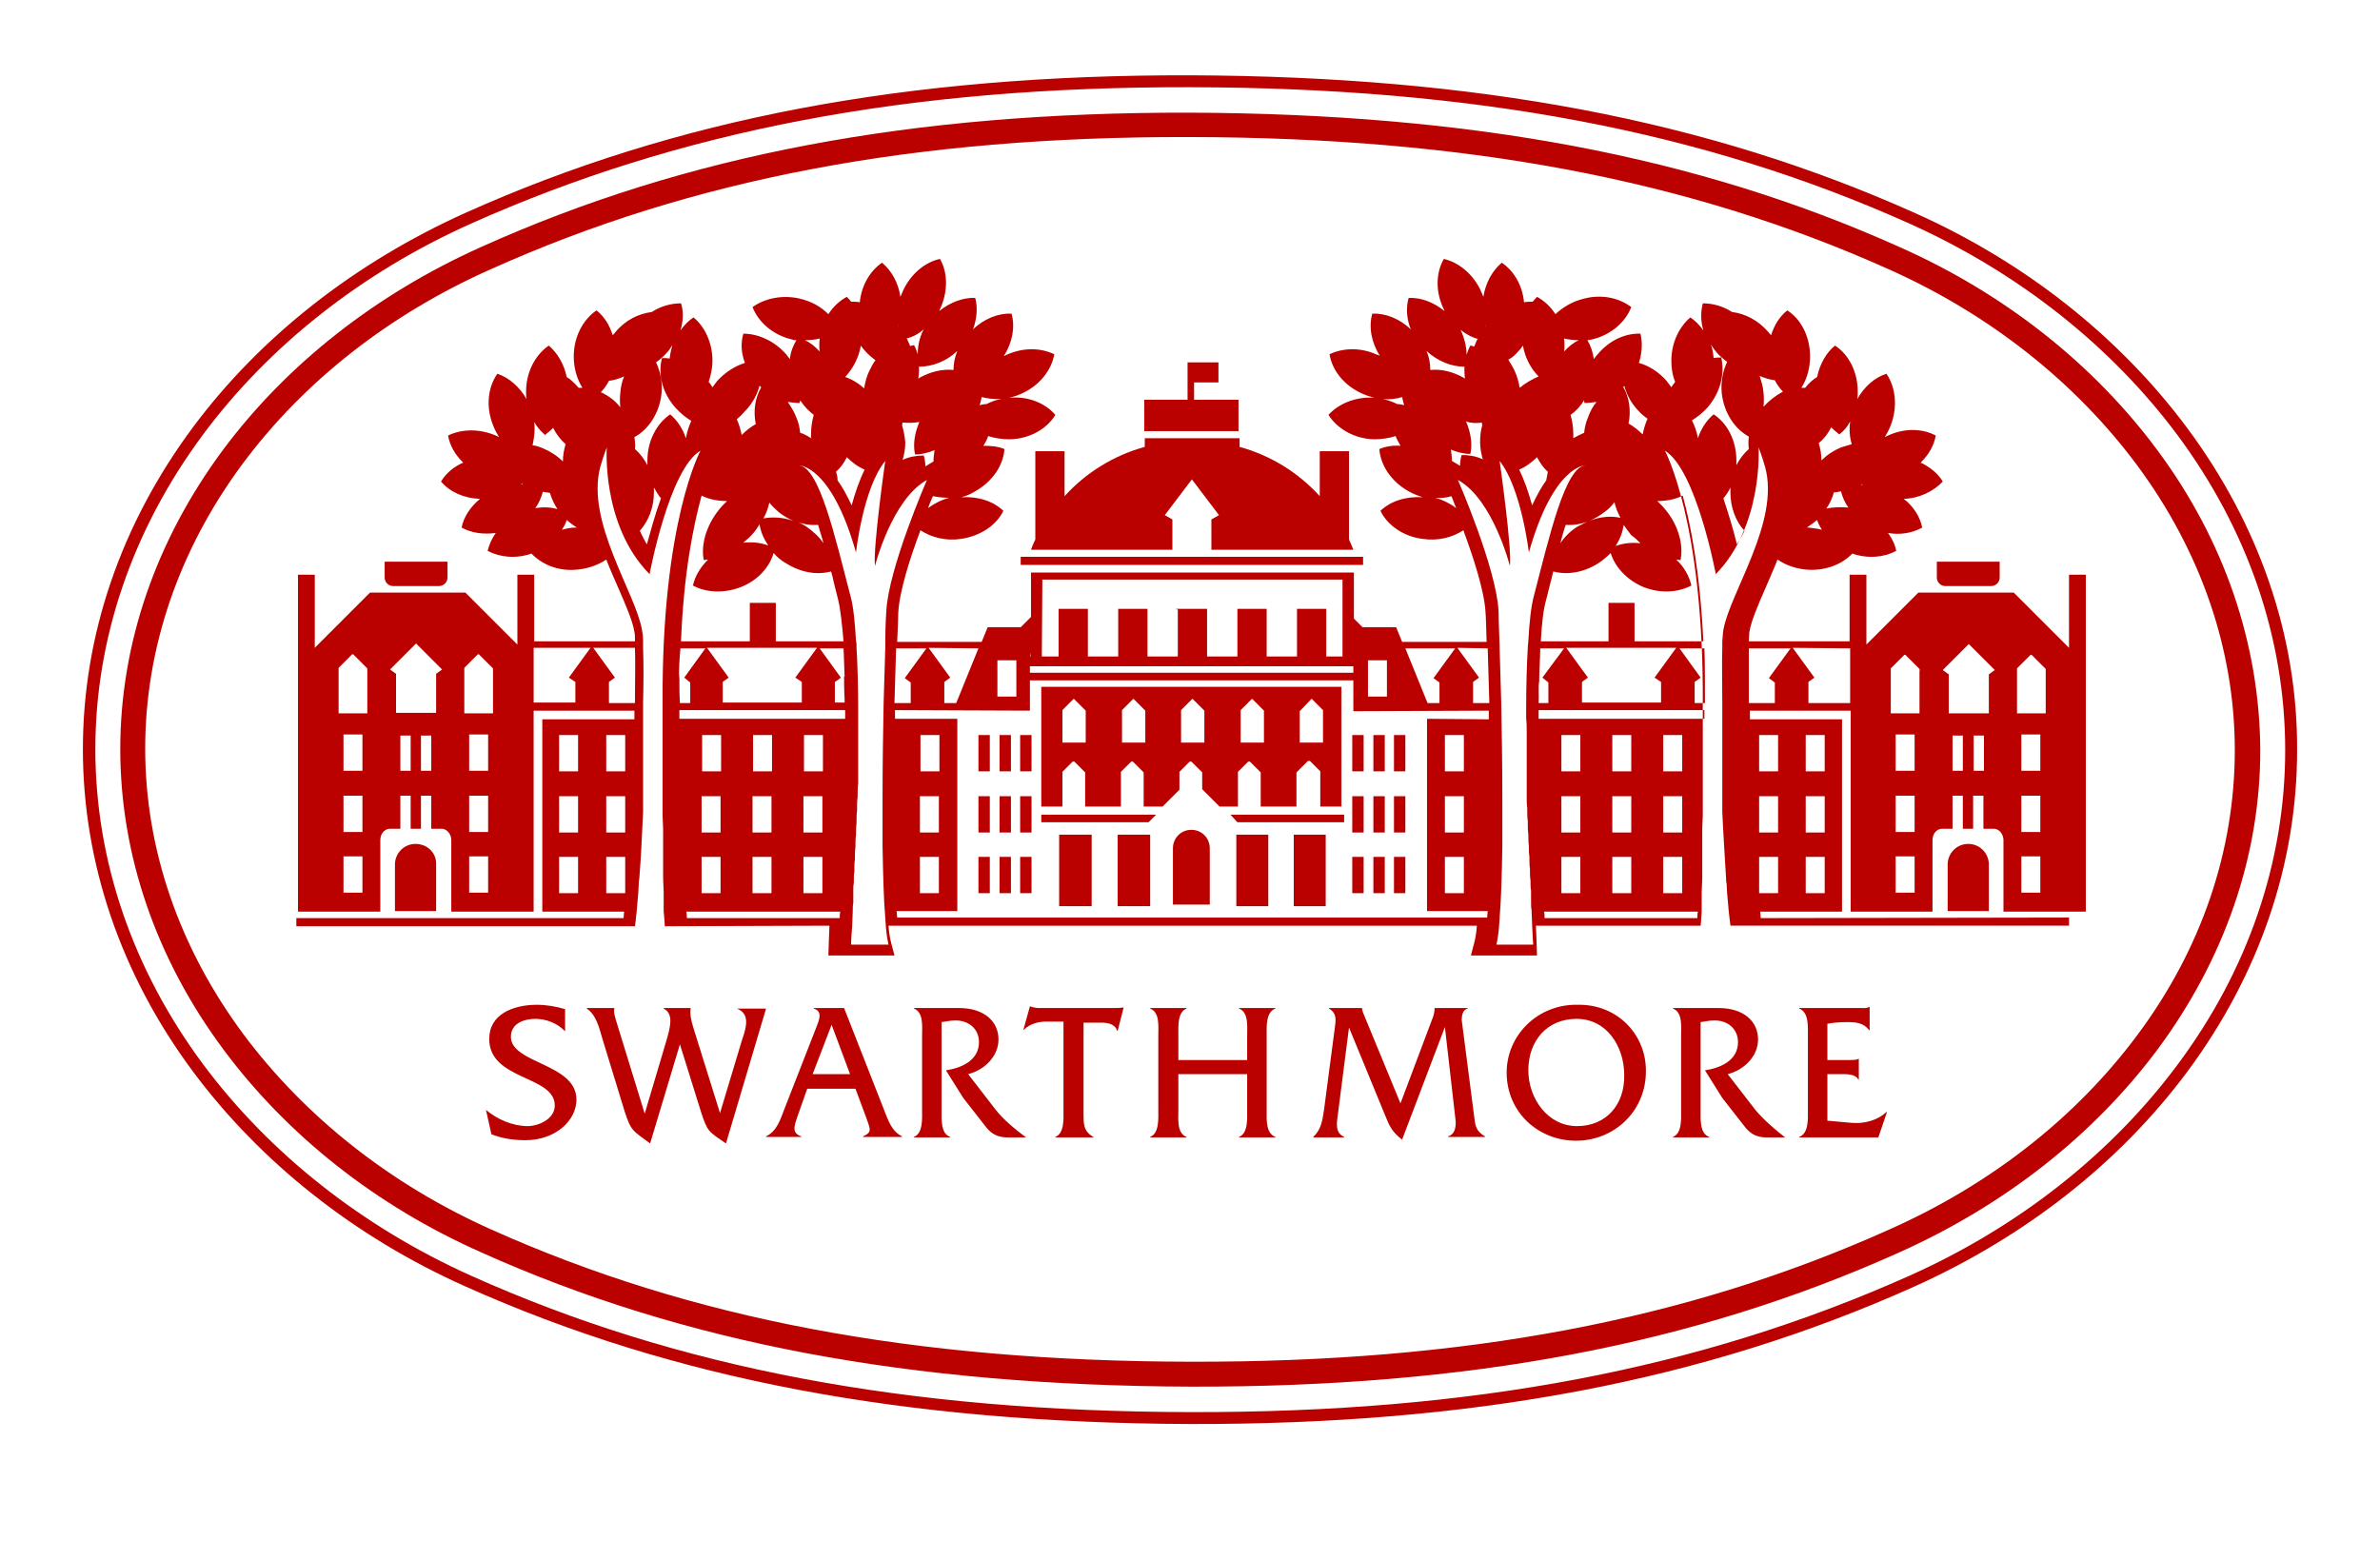 <?xml version="1.0" encoding="utf-8"?>
<!-- Generator: Adobe Illustrator 19.2.1, SVG Export Plug-In . SVG Version: 6.00 Build 0)  -->
<svg version="1.1" id="Layer_1" xmlns="http://www.w3.org/2000/svg" xmlns:xlink="http://www.w3.org/1999/xlink" x="0px" y="0px"
	 viewBox="0 0 439.3 288" style="enable-background:new 0 0 439.3 288;" xml:space="preserve">
<style type="text/css">
	.st0{fill:#BB0000;}
</style>
<g>
	<path class="st0" d="M71,106.6c0,0.9,0.7,1.6,1.6,1.6H81c0.9,0,1.6-0.7,1.6-1.6v-2.9H71V106.6z M76.7,155.8c-2.1,0-3.8,1.7-3.8,3.8
		v8.6h7.6v-8.1v-0.5C80.6,157.5,78.9,155.8,76.7,155.8z M213.4,150.4h-21.2v1.4H212 M248.1,150.4h-21l1.3,1.4h19.7 M195.5,154.1h6
		v13.2h-6V154.1z M206.3,154.1h6v13.2h-6V154.1z M238.8,154.1h5.9v13.2h-5.9V154.1z M223.3,167v-9.9v-0.5c0-1.9-1.5-3.4-3.4-3.4
		s-3.4,1.5-3.4,3.4V167H223.3z M228.2,154.1h5.9v13.2h-5.9V154.1z M180.6,158.2h2.1v6.7h-2.1V158.2z M180.6,147h2.1v6.7h-2.1V147z
		 M180.6,135.7h2.1v6.7h-2.1V135.7z M184.5,158.2h2.1v6.7h-2.1V158.2z M184.5,147h2.1v6.7h-2.1V147z M184.5,135.7h2.1v6.7h-2.1
		V135.7z M188.3,158.2h2.1v6.7h-2.1V158.2z M188.3,147h2.1v6.7h-2.1V147z M188.3,135.7h2.1v6.7h-2.1V135.7z M369.1,106.6v-2.9h-11.6
		v2.9c0,0.9,0.7,1.6,1.6,1.6h8.4C368.4,108.2,369.1,107.5,369.1,106.6z M363.3,155.8c-2.1,0-3.8,1.7-3.8,3.8v8.6h7.6v-8.1v-0.5
		C367.1,157.5,365.4,155.8,363.3,155.8L363.3,155.8z M257.3,158.2h2.1v6.7h-2.1V158.2z M257.3,147h2.1v6.7h-2.1V147z M257.3,135.7
		h2.1v6.7h-2.1V135.7z M253.5,158.2h2.1v6.7h-2.1V158.2z M253.5,147h2.1v6.7h-2.1V147z M253.5,135.7h2.1v6.7h-2.1V135.7z
		 M249.6,158.2h2.1v6.7h-2.1V158.2z M249.6,147h2.1v6.7h-2.1V147z M249.6,135.7h2.1v6.7h-2.1V135.7z"/>
	<path class="st0" d="M403.7,79c-12.5-16.8-29.9-30.6-50.3-39.7C315,22.1,272.5,14.1,219.6,13.9c-52.2-0.1-94.7,7.9-133.7,25.4
		c-20.4,9.2-37.8,22.8-50.3,39.6c-13.3,17.9-20.3,38.4-20.3,59.4s7,41.6,20.3,59.5c12.5,16.8,29.9,30.6,50.3,39.7
		c38.4,17.2,80.9,25.2,133.8,25.4c52.2,0.1,94.7-7.9,133.7-25.4c20.4-9.2,37.8-22.8,50.3-39.6C417,180,424,159.5,424,138.5
		C424.1,117.5,417,96.9,403.7,79z M401.9,196.6c-12.2,16.4-29.3,29.9-49.4,38.9c-38.7,17.3-80.8,25.3-132.7,25.2
		c-52.6-0.1-94.8-8.1-132.9-25.2c-20-9-37.1-22.5-49.4-39c-13-17.5-19.9-37.6-19.9-58.2c0-20.5,6.9-40.6,19.9-58.1
		c12.2-16.4,29.3-29.9,49.4-38.9C125.6,24,167.7,16,219.6,16.1c52.6,0.1,94.8,8.1,132.9,25.2c20,9,37.1,22.5,49.4,39
		c13,17.5,19.9,37.6,19.9,58.2S414.9,179.2,401.9,196.6L401.9,196.6z"/>
	<path class="st0" d="M398.2,83.1c-11.8-15.9-28.2-28.9-47.6-37.5c-37.4-16.8-79.1-24.6-131-24.8c-51.2-0.1-92.8,7.7-130.8,24.8
		C69.4,54.3,53,67.2,41.2,83c-12.4,16.7-19,35.8-19,55.3s6.6,38.7,19,55.4c11.8,15.9,28.2,28.9,47.6,37.5
		c37.4,16.8,79.1,24.6,131,24.8c51.2,0.1,92.8-7.7,130.8-24.8c19.4-8.7,35.8-21.6,47.6-37.4c12.4-16.7,19-35.8,19-55.3
		C417.1,119,410.6,99.8,398.2,83.1L398.2,83.1z M394.5,191.1c-11.3,15.2-27.1,27.6-45.8,35.9c-37.4,16.8-78.4,24.5-128.9,24.4
		c-51.3-0.1-92.3-7.9-129.1-24.4c-18.6-8.3-34.4-20.8-45.8-36.1c-11.8-15.9-18.1-34.1-18.1-52.7c0-18.5,6.2-36.7,18-52.6
		C56.1,70.4,71.9,58,90.6,49.7C128,32.9,169,25.2,219.5,25.3c51.3,0.1,92.3,7.9,129.1,24.4c18.6,8.3,34.4,20.8,45.8,36.1
		c11.8,15.9,18.1,34.1,18.1,52.7S406.3,175.3,394.5,191.1z"/>
	<path class="st0" d="M94.3,191.4c0-2.5,2.5-3.3,4.5-3.3s4.1,0.8,5.5,2.3v-4.1c-1.7-0.5-3.5-0.8-5.2-0.8c-4.3,0-8.8,1.7-8.8,6.3
		c0,7.7,12.1,6.7,12.1,12.3c0,2.5-3,3.8-5,3.8c-2.7,0-5.6-1.2-7.7-3l1,4.5c2,0.8,4.1,1.1,6.3,1.1c5.5,0,9.4-3.6,9.4-7.5
		C106.4,196.3,94.3,196.4,94.3,191.4L94.3,191.4z M136,186.2c2.7,1,1.6,3.9,0.9,6l-4,13.3l-4.9-15.7c-0.5-1.6-0.7-2.8-0.5-3.7h-5
		v0.1c1.9,1,1.2,3.4,0.6,5.6l-4.1,13.8l-5.2-16.9c-0.2-0.7-0.6-1.8-0.4-2.6h-5.1v0.1c1.8,1.2,2.3,3.6,2.9,5.6l4.1,13.4
		c1.2,3.7,1.5,3.5,4.7,5.9l5.5-18.3l3.9,12.5c1.2,3.7,1.4,3.6,4.6,5.8l7.4-24.9L136,186.2L136,186.2z M163.1,204.7l-7.3-18.6h-5.6
		v0.1c1.7,0.5,1,2.1,0.5,3.4l-5.9,15.1c-0.8,2.1-1.4,4.1-3.4,5.1v0.1h6.5v-0.1c-1.7-0.6-1.4-1.7-0.7-3.7l1.8-5.1h8.9l1.9,5.1
		c0.9,2.5,1.2,2.9-0.5,3.7v0.1h7.2v-0.1C164.5,208.8,163.9,206.7,163.1,204.7z M150,198.3l3.5-9.1l3.4,9.1H150z M183.8,204.9
		l-5.1-6.6c2.9-0.7,5.6-3.2,5.6-6.4c0-3.3-2.6-5.8-7.3-5.8h-8.3v0.1c1.8,0.7,1.5,3.3,1.5,5v13.7c0,1.6,0.2,4.3-1.5,5v0.1h6.7v-0.1
		c-1.8-0.6-1.6-3.3-1.6-5v-16.2c0.8-0.1,1.6-0.3,2.4-0.3c2.4-0.1,4.5,1.4,4.5,4c0,3.4-3.3,4.8-6.1,5.2l3.2,5.1l4.3,5.5
		c1.1,1.3,2.2,1.8,4.1,1.8h3.2C187.5,208.6,185.2,206.7,183.8,204.9z M205.5,186.1h-14c-0.5-0.1-0.9-0.1-1.3-0.3h-0.1l-1.2,4.3h0.1
		c1.1-1.1,2.7-1.5,4.2-1.5h3.1v16.3c0,1.6,0.2,4.3-1.5,5v0.1h7v-0.1c-1.9-1.1-1.8-2.5-1.8-4.6v-16.5h3.2c1.2,0,2.6,0.2,3,1.5h0.1
		l1.1-4.3h-0.1C206.7,186.1,206.1,186.1,205.5,186.1L205.5,186.1z M228.7,186.2c1.8,0.7,1.5,3.3,1.5,5v4.5h-12.7v-4.5
		c0-1.7-0.2-4.3,1.5-5v-0.1h-6.7v0.1c1.8,0.7,1.5,3.3,1.5,5v13.7c0,1.6,0.2,4.3-1.5,5v0.1h6.7v-0.1c-1.8-0.7-1.5-3.3-1.5-5v-6.6
		h12.7v6.6c0,1.6,0.2,4.3-1.5,5v0.1h6.7v-0.1c-1.8-0.7-1.6-3.3-1.6-5v-13.7c0-1.6-0.2-4.3,1.6-5v-0.1h-6.7V186.2z M272.1,206.1
		l-2.3-17.8c0-0.8,0.2-1.9,1.1-2.1v-0.1h-6.1c0,0.8-0.2,1.5-0.5,2.2l-5.8,15.4l-6.6-16c-0.2-0.5-0.5-1.1-0.5-1.6h-6.1v0.1
		c1.6,0.9,1.2,2.4,1.1,3.4l-2,15.2c-0.3,2-0.5,3.7-2,5.1v0.1h5.7v-0.1c-1.7-0.8-1.4-2.4-1.1-4.6l2-15.6l6.7,16.3
		c0.8,2,1.3,3,3.1,4.4l7.9-20.8l2,17.5c0,1.2-0.2,2.3-1.4,2.7v0.1h6.8v-0.1C272.4,208.8,272.3,207.8,272.1,206.1L272.1,206.1z
		 M291.3,185.5c-7.4-0.2-13.2,5.6-13.2,12.5c0,7.4,5.9,12.6,12.8,12.6c7,0,12.9-5.4,12.9-12.8C303.9,191.2,298.7,185.4,291.3,185.5
		L291.3,185.5z M291.1,207.9c-5.5,0-9-5.2-9-10.3c0-5.5,3.5-9.5,8.9-9.5c5.6,0,8.8,5.1,8.8,10.4
		C299.9,203.9,296.5,207.9,291.1,207.9L291.1,207.9z M324,204.9l-5.1-6.6c2.9-0.7,5.6-3.2,5.6-6.4c0-3.3-2.6-5.8-7.3-5.8h-8.4v0.1
		c1.8,0.7,1.5,3.3,1.5,5v13.7c0,1.6,0.2,4.3-1.5,5v0.1h6.7v-0.1c-1.8-0.6-1.6-3.3-1.6-5v-16.2c0.8-0.1,1.6-0.3,2.4-0.3
		c2.4-0.1,4.5,1.4,4.5,4c0,3.4-3.3,4.8-6.1,5.2l3.2,5.1l4.3,5.5c1.1,1.3,2.2,1.8,4.1,1.8h3.2C327.7,208.6,325.5,206.7,324,204.9
		L324,204.9z M341.8,207.3l-4.5-0.4v-8.6h2.6c1.1,0,2.6,0,3.1,1h0.1v-3.8H343c-0.4,0.2-1,0.2-1.5,0.2h-4.2V189
		c1.1-0.2,2.4-0.3,3.6-0.3c1.6,0,3.1,0.1,4.1,1.5h0.1v-4.3H345c-0.5,0.3-1.1,0.2-1.7,0.2h-11.2v0.1c1.8,0.7,1.6,3.3,1.6,5v13.7
		c0,1.6,0.2,4.3-1.6,5v0.1h14.6l1.6-4.7h-0.1C346.6,206.8,344.2,207.5,341.8,207.3z M325,169.5c0-0.4-0.1-0.8-0.1-1.2H340v-35.5h-17
		v-1.6h18.6v37.1h15.1v-13.2c0-1.2,0.8-2.1,1.8-2.1h1.9v-6.1h1.9v6.1h1.9v-6.1h1.9v6.1h1.9c1,0,1.8,1,1.8,2.1v13.2H385v-62.2h-3.1
		v13.5l-10.2-10.2h-17.6l-9.6,9.6v-12.9h-3.1v12.3h-18.6c0-0.8,0.1-1.4,0.1-1.7c0.3-2,1.6-5,3-8.2c0.7-1.7,1.5-3.4,2.2-5.2
		c1.6,1.1,3.6,1.8,5.9,1.9c3.2,0.1,6.1-1.1,7.9-3c2.9,1,5.9,0.7,8.1-0.5c-0.2-1.1-0.7-2.2-1.5-3.3c2.3,0.4,4.5,0,6.3-1
		c-0.4-2-1.6-3.9-3.4-5.3c2.9-0.1,5.5-1.4,7.2-3.2c-0.9-1.5-2.4-2.7-4.1-3.5c1.5-1.4,2.5-3.2,2.8-5c-2.5-1.3-5.7-1.4-8.8,0l-0.6,0.3
		c0.4-0.7,0.8-1.4,1.1-2.2c1.3-3.4,0.9-7-0.8-9.5c-2.2,0.7-4.1,2.4-5.4,4.7c0.1-0.5,0.1-0.9,0.1-1.4c0-3.7-1.7-6.9-4.2-8.5
		c-1.6,1.3-2.8,3.4-3.3,5.8c-0.8,0.5-1.6,1.2-2.2,2h-0.7c1-1.6,1.6-3.6,1.6-5.8c0-3.7-1.7-6.9-4.2-8.5c-1.4,1.1-2.4,2.7-3,4.6
		c-0.2-0.2-0.3-0.4-0.5-0.6c-1.9-2.2-4.3-3.4-6.7-3.7c-1.7-1.1-3.6-1.6-5.4-1.6c-0.4,1.6-0.4,3.3,0.1,5c-0.7-1-1.5-1.8-2.4-2.4
		c-2.1,1.8-3.5,4.7-3.5,8c0,1.4,0.2,2.7,0.7,3.9c-0.2,0.3-0.5,0.6-0.7,1l-0.9-1.2c-1.5-1.7-3.3-2.8-5.1-3.3c0.6-1.8,0.7-3.7,0.3-5.4
		c-2.8-0.1-5.7,1.2-7.9,3.8c-0.3,0.3-0.5,0.6-0.7,0.9c-0.2-1.3-0.6-2.5-1.2-3.5c0.2,0,0.5-0.1,0.7-0.1c3.6-0.8,6.3-3.2,7.4-6
		c-2.2-1.7-5.4-2.4-8.6-1.6c-2.2,0.5-4,1.6-5.4,2.9c-0.9-1.4-2.1-2.5-3.4-3.2c-0.3,0.3-0.5,0.6-0.8,0.9c-0.5,0-1.1,0-1.6,0.1
		c-0.3-3.2-1.9-5.8-4.1-7.3c-1.7,1.4-3,3.7-3.4,6.3c-0.2-0.5-0.4-0.9-0.6-1.4c-1.5-3-4.1-5-6.7-5.6c-1.5,2.6-1.6,6.2,0.1,9.5v0.1
		c-2-1.6-4.3-2.5-6.6-2.4c-0.5,1.8-0.4,3.8,0.4,5.8c-2.1-2-4.7-3-7.1-2.9c-0.7,2.4-0.2,5.3,1.4,7.8c-0.2-0.1-0.3-0.2-0.5-0.2
		c-3-1.4-6.3-1.3-8.8-0.1c0.5,3,2.7,5.8,6.1,7.3c2.5,1.1,5.1,1.3,7.3,0.6c0.1,0.5,0.2,1,0.4,1.5c-0.4-0.1-0.9-0.2-1.3-0.2
		c-1.4-0.7-2.9-1.1-4.6-1.2c-3.3-0.1-6.3,1.2-8.1,3.2c1.6,2.5,4.7,4.4,8.4,4.5c1.4,0,2.8-0.2,4-0.6c0.2,0.6,0.6,1.2,0.9,1.8
		c-1.4-0.1-2.7,0.1-3.9,0.6c0.2,3,2.2,6,5.4,7.8c0.9,0.5,1.7,0.8,2.6,1.1c-3.1-0.2-5.9,0.7-7.8,2.5c1.3,2.7,4.3,4.8,7.9,5.2
		c2.8,0.4,5.4-0.3,7.4-1.6c1.9,5.1,3.9,11.3,4.1,15.2c0.1,1.2,0.1,3.1,0.2,5.4h-15.6l-1.1-2.7h-6.2l-1.6-1.6v-8.5h-59.6v8.2
		l-1.9,1.9h-6.1l-1.1,2.7h-15.6c0.1-2.4,0.2-4.3,0.2-5.4c0.2-3.9,2.2-10.2,4.1-15.2c2,1.3,4.6,2,7.4,1.6c3.6-0.5,6.6-2.5,7.9-5.2
		c-1.9-1.8-4.7-2.7-7.8-2.5c0.9-0.2,1.8-0.6,2.6-1.1c3.2-1.8,5.2-4.8,5.4-7.8c-1.2-0.5-2.5-0.6-3.9-0.6c0.4-0.6,0.7-1.2,0.9-1.8
		c1.2,0.4,2.6,0.6,4,0.6c3.7-0.1,6.8-1.9,8.4-4.5c-1.8-2.1-4.8-3.4-8.1-3.2c-1.7,0.1-3.3,0.5-4.6,1.2c-0.4,0-0.9,0.1-1.3,0.2
		c0.2-0.5,0.3-1,0.4-1.5c2.2,0.6,4.9,0.5,7.3-0.6c3.4-1.5,5.6-4.4,6.1-7.3c-2.5-1.2-5.7-1.3-8.8,0.1c-0.2,0.1-0.3,0.2-0.5,0.2
		c1.6-2.5,2.1-5.4,1.4-7.8c-2.4-0.1-5,0.9-7.1,2.9c0.7-1.9,0.9-4,0.4-5.8c-2.2-0.1-4.6,0.8-6.6,2.4v-0.1c1.6-3.3,1.6-6.9,0.1-9.5
		c-2.7,0.6-5.2,2.6-6.7,5.6c-0.2,0.5-0.4,0.9-0.6,1.4c-0.4-2.6-1.6-4.8-3.4-6.3c-2.2,1.5-3.8,4.2-4.1,7.3c-0.5-0.1-1.1-0.1-1.6-0.1
		c-0.2-0.3-0.5-0.6-0.8-0.9c-1.3,0.7-2.5,1.8-3.4,3.2c-1.4-1.4-3.2-2.4-5.4-2.9c-3.2-0.7-6.4,0-8.6,1.6c1.1,2.8,3.8,5.2,7.4,6
		c0.2,0.1,0.5,0.1,0.7,0.1c-0.6,1-1.1,2.2-1.2,3.5c-0.2-0.3-0.5-0.6-0.7-0.9c-2.2-2.5-5.2-3.8-7.9-3.8c-0.5,1.7-0.4,3.6,0.3,5.4
		c-1.9,0.6-3.6,1.7-5.1,3.3l-0.9,1.2c-0.2-0.3-0.4-0.7-0.7-1c0.4-1.2,0.7-2.5,0.7-3.9c0-3.3-1.4-6.3-3.5-8c-0.9,0.6-1.7,1.4-2.4,2.4
		c0.5-1.7,0.6-3.5,0.1-5c-1.8,0-3.7,0.5-5.4,1.6c-2.4,0.3-4.9,1.5-6.7,3.7c-0.2,0.2-0.3,0.4-0.5,0.6c-0.6-1.9-1.6-3.5-3-4.6
		c-2.5,1.7-4.2,4.9-4.2,8.5c0,2.2,0.6,4.2,1.6,5.8h-0.7c-0.7-0.8-1.4-1.5-2.2-2c-0.5-2.4-1.7-4.4-3.3-5.8c-2.5,1.7-4.2,4.9-4.2,8.5
		c0,0.5,0,0.9,0.1,1.4c-1.3-2.3-3.3-4-5.4-4.7c-1.7,2.4-2.2,6-0.8,9.5c0.3,0.8,0.7,1.5,1.1,2.2l-0.6-0.3c-3.1-1.3-6.3-1.2-8.8,0
		c0.3,1.8,1.3,3.6,2.8,5c-1.8,0.8-3.2,2-4.1,3.5c1.6,1.9,4.2,3.1,7.2,3.2c-1.8,1.5-3,3.3-3.4,5.3c1.8,1,4,1.3,6.3,1
		c-0.7,1-1.2,2.1-1.5,3.3c2.3,1.2,5.2,1.5,8.1,0.5c1.8,1.9,4.7,3.2,7.9,3c2.2-0.1,4.3-0.8,5.9-1.9c0.7,1.8,1.5,3.6,2.2,5.2
		c1.4,3.2,2.7,6.2,3,8.2c0.1,0.4,0.1,1,0.1,1.7H98.6v-12.3h-3.1V119l-9.6-9.6H68.3l-10.2,10.2v-13.5H55v62.2h15.2v-13.2
		c0-1.2,0.8-2.1,1.8-2.1h1.9v-6.1h1.9v6.1h1.9v-6.1h1.9v6.1h1.9c1,0,1.8,1,1.8,2.1v13.2h15.2v-37.1h18.6v1.6h-17v35.5h15.1
		c0,0.4-0.1,0.8-0.1,1.2H54.7v1.5h62.5c0.2-1.4,0.4-3.4,0.6-6c0-0.6,0.1-1.2,0.1-1.8c0-0.3,0-0.6,0.1-1c0.3-3.6,0.5-7.9,0.7-12.3
		v-0.3v-0.9v-0.3v-0.9v-0.4v-0.8v-0.5v-0.7v-0.5v-0.8v-0.4v-0.7v-0.5v-0.6v-0.5v-0.7v-0.6v-0.6v-0.6V138v-0.6v-0.6v-0.6v-0.6V135
		v-0.5v-0.6v-0.4v-0.7v-1.6v-0.1v-1.3c0.1-4,0.1-7.6,0-10.1V119v-0.6c0-0.9-0.1-1.6-0.2-2.1c-1.2-6.9-10.4-20-7.7-30.1
		c0.6-2.1,1.2-3.6,1.2-3.6s-1,14.4,7.9,23.4c0,0,3.6-19.4,9.4-22.8c0,0-7.2,13.1-7,46.7v20.7c0,0.8,0.1,1.7,0.1,2.4v8.9
		c0,1.1,0.1,2,0.1,2.9v3.4c0.1,1.2,0.2,2.1,0.2,2.8l30.4-0.1c0,0.8-0.1,1.6-0.1,2.5l-0.1,3h12.2l-0.6-2.3c-0.2-0.7-0.4-1.8-0.5-3.2
		h108.6c-0.1,1.4-0.3,2.5-0.5,3.2l-0.6,2.3h12.2l-0.1-3c0-0.8-0.1-1.7-0.1-2.5h30.4c0.1-0.7,0.1-1.6,0.2-2.7v-0.1v-0.4v-0.1v-0.4
		v-0.1v-0.4v-0.1v-0.4v-0.1v-0.5v-0.1v-0.6v-0.1c0-0.9,0.1-1.8,0.1-2.9v-0.1v-0.7v-0.3v-0.6V160v-0.6v-0.2v-0.6v-0.3v-0.6v-0.4v-0.7
		v-0.3v-0.8v-0.2v-0.9v-0.3v-1V153c0-0.8,0.1-1.6,0.1-2.4v-0.2v-1.1V149v-1v-0.3v-1v-0.4v-1v-0.5v-0.9v-0.6v-0.9v-0.5v-1v-0.6v-0.9
		v-0.7v-1.1V137v-1.3v-0.4v-1.8v-0.6v-3c0.2-33.6-7-46.7-7-46.7c5.8,3.5,9.4,22.8,9.4,22.8c8.8-9,7.9-23.4,7.9-23.4s0.6,1.5,1.2,3.6
		c2.8,10.1-6.5,23.2-7.7,30.1c-0.1,0.5-0.1,1.2-0.2,2.1v1.3c-0.1,2.5,0,6,0,10.1v20.1c0.2,4.5,0.5,8.7,0.7,12.3c0,0.3,0,0.6,0.1,1
		c0,0.6,0.1,1.3,0.1,1.8c0.2,2.5,0.4,4.5,0.6,5.9h62.5v-1.5L325,169.5L325,169.5z M353.4,164.8h-3.5v-6.7h3.5V164.8z M353.4,153.6
		h-3.5v-6.7h3.5V153.6L353.4,153.6z M353.4,142.3h-3.5v-6.7h3.5V142.3z M354.3,123.9v7.8H349v-7.8v-0.4v-0.1l2.5-2.5h0.2l2.6,2.6
		v0.1C354.4,123.6,354.3,123.8,354.3,123.9L354.3,123.9z M362.3,142.3h-1.9v-6.5h1.9V142.3z M366.2,142.3h-1.9v-6.5h1.9V142.3z
		 M376.6,164.8h-3.5v-6.7h3.5V164.8z M376.6,153.6h-3.5v-6.7h3.5V153.6L376.6,153.6z M376.6,142.3h-3.5v-6.7h3.5V142.3z
		 M377.6,123.9v7.8h-5.3v-7.8v-0.4v-0.1l2.5-2.5h0.2l2.6,2.6L377.6,123.9L377.6,123.9z M368.2,123.7l-1.1,0.8v7.2h-7.4v-7.2
		l-1.1-0.8l4.8-4.8L368.2,123.7z M343.7,89.4l0.1,0.1h-0.3C343.6,89.4,343.6,89.4,343.7,89.4L343.7,89.4z M337.1,93.9
		c0.7-1,1.1-2,1.4-3c0.4,0,0.9-0.1,1.3-0.2c0.3,1.1,0.7,2.1,1.4,3C339.8,93.6,338.4,93.6,337.1,93.9L337.1,93.9z M338,78.9
		c0.5,0.5,1,0.9,1.5,1.3c0.8-0.6,1.5-1.4,2-2.4c-0.2,1.5-0.1,2.9,0.3,4.2c-0.7,0.2-1.3,0.4-2,0.6c-1.4,0.6-2.6,1.4-3.6,2.4
		c0-1.1-0.2-2.2-0.5-3.2C336.6,81.1,337.4,80.1,338,78.9L338,78.9z M335.4,96c0.2,0.6,0.5,1.2,0.9,1.8c-0.8-0.2-1.6-0.3-2.5-0.4
		h-0.3C334.1,97,334.8,96.5,335.4,96z M96.2,89.4l0.1-0.1c0.1,0,0.1,0.1,0.2,0.1C96.4,89.5,96.3,89.4,96.2,89.4z M98.6,77.9
		c0.5,0.9,1.2,1.7,2,2.4c0.5-0.4,1-0.8,1.5-1.3c0.6,1.2,1.4,2.2,2.3,3c-0.3,1-0.5,2.1-0.5,3.2c-1-1-2.2-1.8-3.6-2.4
		c-0.7-0.3-1.3-0.5-2-0.6C98.6,80.8,98.8,79.3,98.6,77.9L98.6,77.9z M98.8,93.8c0.7-0.9,1.1-2,1.4-3c0.4,0.1,0.9,0.1,1.3,0.2
		c0.3,1,0.8,2.1,1.4,3C101.6,93.6,100.2,93.6,98.8,93.8L98.8,93.8z M106.2,97.4c-0.9,0-1.7,0.2-2.5,0.4c0.4-0.6,0.7-1.1,0.9-1.8
		c0.6,0.5,1.2,1,1.9,1.4H106.2L106.2,97.4z M66.9,164.8h-3.5v-6.7h3.5V164.8z M66.9,153.6h-3.5v-6.7h3.5V153.6L66.9,153.6z
		 M66.9,142.3h-3.5v-6.7h3.5V142.3z M67.8,123.9v7.8h-5.3v-7.8v-0.4v-0.2l2.5-2.5h0.2l2.6,2.6V123.9z M75.8,142.3h-1.9v-6.5h1.9
		V142.3z M79.6,142.3h-1.9v-6.5h1.9L79.6,142.3L79.6,142.3z M80.5,124.4v7.2h-7.4v-7.2l-1.1-0.8l4.8-4.8l4.8,4.8L80.5,124.4z
		 M90.1,164.8h-3.5v-6.7h3.5V164.8z M90.1,153.6h-3.5v-6.7h3.5V153.6L90.1,153.6z M90.1,142.3h-3.5v-6.7h3.5V142.3z M91,123.9v7.8
		h-5.3v-7.8v-0.4v-0.2l2.5-2.5h0.2l2.6,2.6L91,123.9L91,123.9z M106.7,164.9h-3.5v-6.7h3.5V164.9z M106.7,153.7h-3.5V147h3.5V153.7z
		 M106.7,142.4h-3.5v-6.7h3.5V142.4z M115.4,164.9h-3.5v-6.7h3.5V164.9z M115.4,153.7h-3.5V147h3.5V153.7z M115.4,142.4h-3.5v-6.7
		h3.5V142.4z M106.2,125.9v3.8h-7.7v-10.1H109l-4,5.5L106.2,125.9L106.2,125.9z M117.2,129.8h-4.8v-3.9l1.1-0.8l-4-5.5h7.7
		C117.3,122.1,117.2,125.7,117.2,129.8L117.2,129.8z M110.9,72.4c0.6-0.6,1.1-1.3,1.5-2.1c0.9-0.1,1.9-0.4,2.8-0.8
		c-0.4,0.9-0.6,1.9-0.7,3c-0.1,0.9-0.1,1.8,0,2.7C113.5,73.9,112.2,73,110.9,72.4L110.9,72.4z M119.4,100.5
		c-0.5-0.8-0.9-1.7-1.3-2.5c1.6-1.8,2.6-4.3,2.6-7.1V90c0.4,0.7,0.8,1.4,1.3,2C120.9,95,120.1,98,119.4,100.5z M126.6,80.9
		c-0.6-1.8-1.6-3.3-2.9-4.4c-2.5,1.7-4.2,4.9-4.2,8.5v0.9c-0.6-1.2-1.4-2.2-2.3-3c0.1-0.7,0-1.5-0.1-2.2c2.6-1.4,4.6-4.4,5-8
		c0.2-2.1-0.2-4.1-1-5.8c0.7-0.5,1.4-1.1,2-1.8c0.4-0.4,0.7-0.9,1-1.4c-0.2,0.8-0.4,1.6-0.5,2.5c-0.5-0.1-0.9-0.1-1.4-0.1
		c-0.8,2.9,0,6.4,2.5,9.2c0.9,1,1.9,1.8,2.9,2.4C127.2,78.6,126.8,79.7,126.6,80.9L126.6,80.9z M299.8,71.2c0.4,1.5,1.2,3.1,2.4,4.4
		c0.6,0.7,1.2,1.2,1.9,1.7c-0.4,0.9-0.7,1.9-0.9,2.9c-0.8-0.8-1.7-1.5-2.6-2c0.5-2.5,0.1-4.9-1-6.8
		C299.7,71.4,299.8,71.3,299.8,71.2z M302.8,100.3c-1.6-0.2-3.2,0-4.6,0.5c0.8-1.2,1.3-2.5,1.5-3.9c0.4,0.6,0.9,1.3,1.4,1.9
		C301.8,99.3,302.3,99.8,302.8,100.3z M296.2,94.5c0.7-0.5,1.3-1.1,1.8-1.8c0.2,1,0.6,1.9,1.1,2.9c-1.7-0.4-3.7-0.2-5.6,0.5
		C294.4,95.7,295.3,95.2,296.2,94.5z M292.5,74.4c0.7,0,1.4-0.1,2.2-0.2c-0.7,0.8-1.2,1.8-1.6,2.9c-0.4,0.9-0.6,1.9-0.7,2.8
		c-0.7,0.3-1.3,0.6-2,1v-0.8c0-1.2-0.2-2.4-0.5-3.5c1-0.7,1.8-1.6,2.5-2.7C292.4,74.1,292.4,74.2,292.5,74.4L292.5,74.4z M293,96.3
		l-1.8,0.9c-1.3,0.8-2.4,1.9-3.2,3.1c0.3-1.1,0.6-2.3,1-3.4C290.3,97,291.7,96.8,293,96.3z M291.4,62.8c-1,0.5-1.9,1.2-2.7,2.1
		c0.1-0.7,0.1-1.5,0-2.3v-0.1C289.6,62.7,290.5,62.8,291.4,62.8z M285.7,87.1c-0.1,0.5-0.2,1.1-0.3,1.6c-0.9,1.2-1.7,2.7-2.6,4.6
		c-0.6-2.2-1.4-4.6-2.4-6.6c1.2-0.5,2.3-1.3,3.3-2.3C284.3,85.5,284.9,86.4,285.7,87.1L285.7,87.1z M280.4,64.7
		c0.3-0.3,0.5-0.6,0.7-0.9c0.4,2.3,1.5,4.3,2.9,5.7c-1.2,0.5-2.4,1.2-3.5,2.1c-0.2-1.2-0.5-2.3-1.1-3.5c-0.3-0.6-0.7-1.2-1-1.7
		C279.2,66,279.8,65.4,280.4,64.7z M274.3,60v0.1l-0.1,0.1C274.2,60.1,274.3,60.1,274.3,60z M273.5,78l0.1,0.5c-0.3,1-0.4,2-0.4,3.1
		s0.2,2.2,0.5,3.2c-1.3-0.6-2.6-0.8-3.9-0.8c-0.2,0.6-0.3,1.3-0.3,2l-1.5-0.9c0-0.7-0.1-1.4-0.2-2.1c1.2,0.5,2.4,0.8,3.6,0.8
		c0.4-1.8,0.1-3.9-0.8-6C271.4,78.1,272.5,78.2,273.5,78L273.5,78z M272.9,62.6h-0.2c-0.2,0.4-0.4,0.9-0.6,1.4
		c-0.2-0.1-0.5-0.2-0.7-0.2c-0.3,0.5-0.5,1.1-0.7,1.7c0-1.5-0.4-3.1-1.1-4.6C270.6,61.7,271.7,62.3,272.9,62.6L272.9,62.6z
		 M264,68.3c0-1.2-0.2-2.4-0.7-3.5c2.1,1.9,4.6,2.9,7,2.9c0,0.7,0,1.5,0.1,2.2c-0.1-0.1-0.2-0.1-0.3-0.2
		C268.1,68.6,266,68.1,264,68.3z M264.9,91.9c1,0.1,2.1,0,3-0.3c0.3,0.6,0.5,1.4,0.9,2.2C267.7,93,266.4,92.3,264.9,91.9L264.9,91.9
		z M274.6,119.7c0.1,2.9,0.2,6.3,0.3,10.1h-3v-3.9l1.1-0.8l-4-5.5L274.6,119.7L274.6,119.7z M268.6,119.7l-4,5.5l1.1,0.8v3.8h-2.2
		l-4.1-10.1L268.6,119.7L268.6,119.7z M252.5,121.9h3.5v6.7h-3.5V121.9z M192.4,107h55.4v14.2h-3v-8.8h-5.4v8.8h-5.6v-8.8h-5.4v8.8
		h-5.6v-8.8h-5.7v0.1h0.3v8.7h-5.6v-8.8h-5.4v8.8h-5.6v-8.8h-5.4v8.8h-3.1L192.4,107L192.4,107z M190.3,120.5v0.7h-0.1L190.3,120.5z
		 M184.1,121.9h3.5v6.7h-3.5V121.9z M180.6,119.7l-4.1,10.1h-2.2v-3.9l1.1-0.8l-4-5.5L180.6,119.7L180.6,119.7z M171,119.7l-4,5.5
		l1.1,0.8v3.8h-3c0.1-3.8,0.2-7.2,0.3-10.1L171,119.7L171,119.7z M171.3,93.8c0.3-0.8,0.6-1.6,0.9-2.2c1,0.2,2,0.3,3,0.3
		C173.7,92.3,172.4,93,171.3,93.8L171.3,93.8z M176.7,64.8c-0.5,1.2-0.7,2.4-0.7,3.5c-2-0.2-4.2,0.3-6.2,1.4
		c-0.1,0.1-0.2,0.1-0.3,0.2c0.1-0.8,0.2-1.5,0.1-2.2C172.1,67.7,174.7,66.7,176.7,64.8z M170.5,60.8c-0.8,1.5-1.1,3.1-1.1,4.6
		c-0.2-0.6-0.4-1.2-0.7-1.7c-0.2,0.1-0.5,0.1-0.7,0.2c-0.2-0.5-0.4-0.9-0.6-1.4h-0.2C168.3,62.3,169.5,61.7,170.5,60.8L170.5,60.8z
		 M166.5,78.5l0.1-0.5c1,0.1,2,0.1,3.1-0.1c-0.9,2.1-1.2,4.2-0.8,6c1.2,0,2.4-0.3,3.6-0.8c-0.1,0.7-0.2,1.4-0.2,2.1l-1.5,0.9
		c0-0.7-0.1-1.4-0.3-2c-1.3,0-2.6,0.2-3.9,0.8c0.3-1,0.5-2.1,0.5-3.2C167,80.6,166.8,79.5,166.5,78.5L166.5,78.5z M165.8,60v0.2
		c0,0,0-0.1-0.1-0.1C165.8,60.1,165.8,60,165.8,60z M158.9,63.8c0.2,0.3,0.4,0.6,0.7,0.9c0.6,0.7,1.3,1.3,2,1.8
		c-0.4,0.5-0.7,1.1-1,1.7c-0.6,1.1-0.9,2.3-1.1,3.5c-1.1-1-2.3-1.7-3.5-2.1C157.4,68.1,158.5,66.1,158.9,63.8L158.9,63.8z
		 M156.3,84.4c1,1,2.1,1.8,3.3,2.3c-1,2-1.8,4.4-2.4,6.6c-0.9-1.9-1.7-3.4-2.6-4.6c0-0.5-0.1-1.1-0.3-1.6
		C155.1,86.4,155.8,85.5,156.3,84.4L156.3,84.4z M151.3,62.5v0.1c-0.1,0.8-0.1,1.5,0,2.3c-0.8-0.9-1.7-1.6-2.7-2.1
		C149.6,62.8,150.5,62.7,151.3,62.5z M147.6,74.4c0-0.2,0.1-0.3,0.1-0.5c0.7,1.1,1.6,2,2.5,2.7c-0.3,1.1-0.5,2.2-0.5,3.5v0.8
		c-0.6-0.4-1.3-0.8-2-1c-0.1-0.9-0.3-1.9-0.7-2.8c-0.4-1.1-1-2-1.6-2.9C146.1,74.3,146.9,74.4,147.6,74.4L147.6,74.4z M151,96.9
		c0.3,1.1,0.7,2.2,1,3.4c-0.8-1.2-1.9-2.2-3.2-3.1c-0.6-0.4-1.2-0.7-1.8-0.9C148.3,96.8,149.7,97,151,96.9z M142,92.8
		c0.5,0.6,1.1,1.2,1.8,1.8c0.9,0.7,1.8,1.2,2.7,1.6c-1.9-0.7-3.8-0.8-5.6-0.5C141.5,94.7,141.8,93.7,142,92.8z M141.8,100.7
		c-1.4-0.5-2.9-0.7-4.6-0.5c0.5-0.5,1.1-0.9,1.6-1.5c0.6-0.6,1-1.3,1.4-1.9C140.4,98.2,141,99.5,141.8,100.7z M137.8,75.6
		c1.2-1.3,2-2.9,2.4-4.4l0.3,0.3c-1.1,1.9-1.5,4.3-1,6.8c-0.9,0.5-1.8,1.2-2.6,2c-0.2-1-0.5-2-0.9-2.9
		C136.6,76.9,137.2,76.3,137.8,75.6z M129.5,91.5c1.4,0.7,3,1,4.7,1l-0.9,0.9c-2.8,3.1-4,7-3.4,10c0.3,0,0.5-0.1,0.8-0.1
		c-1.4,1.4-2.4,3-2.8,4.8c2.4,1.3,5.7,1.5,8.8,0.3s5.3-3.6,6.1-6.3c0.6,0.7,1.4,1.4,2.3,1.9c2.7,1.7,5.7,2.2,8.3,1.5
		c0.2,0.7,0.4,1.4,0.5,2l0.8,3.2c0.4,1.6,0.7,4.2,1,7.7h-12.5v-7.1h-4.8v7.1h-12.7C126.2,105.7,128,97,129.5,91.5L129.5,91.5z
		 M155.9,129.1v0.6h-1.8v-3.8l0.6-0.4l0.5-0.4l-3.9-5.4h4.4c0.1,1.6,0.1,3.4,0.2,5.3l-0.1-0.2C155.8,125.5,155.8,127.5,155.9,129.1z
		 M148,125.9v3.8h-14.6v-3.8l1.1-0.8l-4-5.5h20.3l-4,5.5L148,125.9L148,125.9z M125.4,125.2c-0.2-0.9,0.1-4.6,0.2-5.5h4.6l-3.9,5.4
		l1.1,0.9v3.8h-1.9C125.4,128.2,125.4,126.7,125.4,125.2L125.4,125.2z M155,169.5h-28.2c0-0.4-0.1-0.8-0.1-1.2h28.4
		C155,168.7,155,169.1,155,169.5L155,169.5z M133,147v6.7h-3.5V147H133z M129.6,142.4v-6.7h3.5v6.7H129.6z M133,158.2v6.7h-3.5v-6.7
		H133z M142.4,147v6.7h-3.5V147H142.4z M139,142.4v-6.7h3.5v6.7H139z M142.4,158.2v6.7h-3.5v-6.7H142.4z M151.8,147v6.7h-3.5V147
		H151.8z M148.4,142.4v-6.7h3.5v6.7H148.4z M151.8,158.2v6.7h-3.5v-6.7H151.8z M125.4,132.7v-1.6H156v1.6H125.4z M157.1,174.4
		c0-1,0.1-2.1,0.2-3.5v-0.1c0-0.8,0.1-1.7,0.1-2.6V168c0-0.4,0-0.8,0.1-1.3v-0.6V165v-0.6c0-0.5,0-0.9,0.1-1.4v-0.5
		c0-0.5,0-1.1,0.1-1.6v-0.5c0-0.6,0-1.1,0.1-1.7v-0.5c0-0.6,0-1.2,0.1-1.8v-0.3c0-0.6,0-1.3,0.1-1.9V154c0-0.7,0-1.3,0.1-2v-0.4
		c0-0.7,0-1.3,0.1-2v-0.4c0-0.7,0-1.4,0.1-2.1v-0.3c0-0.7,0-1.5,0.1-2.2v-0.1v-2.2v-0.2v-2.2v-0.3v-2.1v-0.3v-2.1v-0.2v-2.2v-1.6
		V131c0-4.1-0.1-8-0.3-11.4c0-0.4,0-0.9-0.1-1.3c-0.2-3.5-0.5-6.4-1-8.2c-2.9-11.1-5.8-24-9.6-24.2c0,0,6-0.2,10.6,16.1
		c0,0,1.3-11.9,5.4-16.9c0,0-2.3,16.1-1.9,19.4c0,0,3.1-12.3,9.6-15.9c0,0-7.1,16.3-7.5,24.2c-0.1,1.3-0.2,3.6-0.2,6.6v0.3
		c-0.1,2.9-0.2,6.3-0.3,10.1c-0.1,5.3-0.2,11.3-0.2,17.2v9.3c0.1,5.1,0.2,9.6,0.5,13.1c0,0.5,0.1,1,0.1,1.5c0.1,1.4,0.3,2.6,0.5,3.5
		L157.1,174.4L157.1,174.4z M266.7,153.7V147h3.5v6.7H266.7z M270.2,158.2v6.7h-3.5v-6.7H270.2z M266.7,142.4v-6.7h3.5v6.7H266.7z
		 M263.4,132.7v35.5h11.2c0,0.4-0.1,0.8-0.1,1.2H165.6c0-0.4-0.1-0.8-0.1-1.2h11.2v-35.5h-11.5v-1.6l24.9,0.1V123h59.7v8.3l25-0.1
		v1.6L263.4,132.7L263.4,132.7z M173.3,147v6.7h-3.5V147H173.3z M169.9,142.4v-6.7h3.5v6.7H169.9z M173.3,158.2v6.7h-3.5v-6.7H173.3
		z M281.8,134.9v12.2c0,0.7,0,1.4,0.1,2.1v0.4c0,0.7,0,1.3,0.1,2v0.4c0,0.7,0,1.3,0.1,2v0.2c0,0.6,0,1.3,0.1,1.9v0.3
		c0,0.6,0,1.2,0.1,1.8v0.5c0,0.6,0,1.1,0.1,1.7v0.5c0,0.5,0,1.1,0.1,1.6v0.5c0,0.5,0,0.9,0.1,1.4v2.3c0,0.4,0,0.9,0.1,1.3v0.2
		c0,0.9,0.1,1.8,0.1,2.6v0.1c0.1,1.3,0.1,2.5,0.2,3.5h-6.8c0.2-0.9,0.4-2,0.5-3.5c0-0.5,0.1-0.9,0.1-1.5c0.3-3.5,0.4-8,0.5-13.1
		v-2.2v-2.3v-0.1v-2.3V147c0-5.9-0.1-11.8-0.2-17.2c-0.1-3.8-0.2-7.2-0.3-10.1v-0.3c-0.1-3-0.2-5.3-0.2-6.6
		c-0.4-7.9-7.5-24.2-7.5-24.2c6.5,3.6,9.6,15.9,9.6,15.9c0.4-3.3-1.9-19.4-1.9-19.4c4,5,5.4,16.9,5.4,16.9
		c4.6-16.3,10.5-16.1,10.5-16.1c-3.8,0.2-6.7,13.1-9.6,24.2c-0.5,1.9-0.8,4.7-1,8.2c0,0.4-0.1,0.8-0.1,1.3
		c-0.2,3.4-0.3,7.2-0.3,11.4v1.7C281.8,133.5,281.8,134.2,281.8,134.9z M284.1,125.8c0-1.9,0.2-4.5,0.2-6.1h4.4l-4,5.4l1.1,0.9v3.8
		H284C284.1,128.5,283.9,127,284.1,125.8L284.1,125.8z M313.3,169.5h-28.2c0-0.4,0-0.8-0.1-1.2h28.4
		C313.3,168.7,313.3,169.1,313.3,169.5L313.3,169.5z M291.7,147v6.7h-3.5V147H291.7z M288.2,142.4v-6.7h3.5v6.7H288.2z M291.7,158.2
		v6.7h-3.5v-6.7H291.7z M301.1,147v6.7h-3.5V147H301.1z M297.6,142.4v-6.7h3.5v6.7H297.6z M301.1,158.2v6.7h-3.5v-6.7H301.1z
		 M310.5,147v6.7H307V147H310.5z M307,142.4v-6.7h3.5v6.7H307z M310.5,158.2v6.7H307v-6.7H310.5z M314.6,132.7H284v-1.6h30.6V132.7z
		 M306.6,125.9v3.8H292v-3.8l1.1-0.8l-4-5.5h20.3l-4,5.5L306.6,125.9L306.6,125.9z M314.7,129.8h-1.9v-3.9l1.1-0.8l-3.9-5.4h4.6
		C314.7,121.8,314.7,127.3,314.7,129.8L314.7,129.8z M310.6,91.5c1.5,5.5,3.2,14.2,3.8,26.9h-12.7v-7.1h-4.8v7.1h-12.5
		c0.2-3.5,0.5-6,1-7.7l0.8-3.2c0.2-0.6,0.3-1.3,0.5-2c2.6,0.7,5.6,0.2,8.3-1.5c0.9-0.6,1.6-1.2,2.3-1.9c0.8,2.6,3,5,6.1,6.3
		c3.1,1.2,6.3,1,8.8-0.3c-0.4-1.7-1.3-3.4-2.8-4.8c0.3,0,0.5,0.1,0.8,0.1c0.6-3-0.5-6.9-3.4-10l-0.9-0.9
		C307.6,92.5,309.2,92.2,310.6,91.5z M320.6,100.5c-0.6-2.5-1.5-5.5-2.5-8.5c0.5-0.6,1-1.3,1.3-2v0.9c0,2.8,1,5.4,2.6,7.1
		C321.6,98.9,321.1,99.7,320.6,100.5z M322.8,82.9c-0.9,0.8-1.7,1.8-2.3,3V85c0-3.7-1.7-6.9-4.2-8.5c-1.3,1.1-2.3,2.6-2.9,4.4
		c-0.2-1.2-0.6-2.3-1.1-3.3c1-0.6,2-1.4,2.9-2.4c2.4-2.8,3.2-6.3,2.5-9.2c-0.5,0-0.9,0-1.4,0.1c-0.1-0.9-0.2-1.7-0.5-2.5
		c0.3,0.5,0.6,0.9,1,1.4c0.6,0.7,1.3,1.3,2,1.8c-0.8,1.7-1.2,3.7-1,5.8c0.4,3.6,2.4,6.6,5,8C322.7,81.5,322.7,82.2,322.8,82.9
		L322.8,82.9z M325.5,75.1c0.1-0.9,0.1-1.8,0-2.7c-0.1-1.1-0.4-2-0.7-3c0.9,0.4,1.9,0.7,2.8,0.8c0.4,0.8,0.9,1.5,1.5,2.1
		C327.8,73,326.6,73.9,325.5,75.1L325.5,75.1z M341.5,119.7v10.1h-7.7v-3.9l1.1-0.8l-4-5.5L341.5,119.7L341.5,119.7z M322.8,119.7
		h7.7l-4,5.5l1.1,0.8v3.8h-4.8L322.8,119.7L322.8,119.7z M333.3,135.7h3.5v6.7h-3.5V135.7z M333.3,147h3.5v6.7h-3.5V147z
		 M333.3,158.2h3.5v6.7h-3.5V158.2z M324.7,135.7h3.5v6.7h-3.5V135.7z M324.7,147h3.5v6.7h-3.5V147z M324.7,158.2h3.5v6.7h-3.5
		V158.2z"/>
	<path class="st0" d="M220.4,73.8v-3.2h4.5v-3.7h-5.7v6.9h-8v5.8h17.4v-5.8 M188.4,102.8h63.2v1.5h-63.2V102.8z M216.4,101.5v-5.6
		l-1.4-0.8l5-6.6l5,6.6l-1.4,0.8v5.6h26.2c-0.3-0.7-0.5-1.3-0.8-1.9V83.3h-5.4v8.3c-3.9-4.3-9-7.5-14.8-9.1v-1.6h-17.5v1.6
		c-5.8,1.6-10.9,4.8-14.8,9.1v-8.3h-5.4v16.3c-0.3,0.6-0.6,1.3-0.8,1.9H216.4L216.4,101.5z M251,124.2h-63.2l-0.1,1.4h63.2
		 M192.2,126.8v22.1h3.9V143v-0.3v-0.2l1.9-1.9h0.3l2,2v6.3h6.6V143v-0.3v-0.2l1.9-1.9h0.3l2,2v6.3h3.5l3.1-3.1V143v-0.3v-0.2
		l1.9-1.9h0.3l2,2v3.1l3.2,3.2h3.4V143v-0.3v-0.2l1.9-1.9h0.3l2,2v6.3h6.6V143v-0.3v-0.1l2.1-2.1h0.4l1.9,1.9v6.5h3.9v-22.1H192.2z
		 M198.2,129l2.2,2.2v5.9h-4.3v-5.6v-0.3v-0.1L198.2,129L198.2,129z M209.2,129l2.2,2.2v5.9h-4.3v-5.6v-0.3v-0.1L209.2,129
		L209.2,129z M220.1,129l2.2,2.2v5.9H218v-5.6v-0.3v-0.1L220.1,129L220.1,129z M231.1,129l2.2,2.2v5.9H229v-5.6v-0.3v-0.1L231.1,129
		L231.1,129z M242.1,129C242.2,129,242.2,129,242.1,129l2.1,2.1v6h-4.3v-5.6v-0.2L242.1,129L242.1,129z"/>
</g>
</svg>
